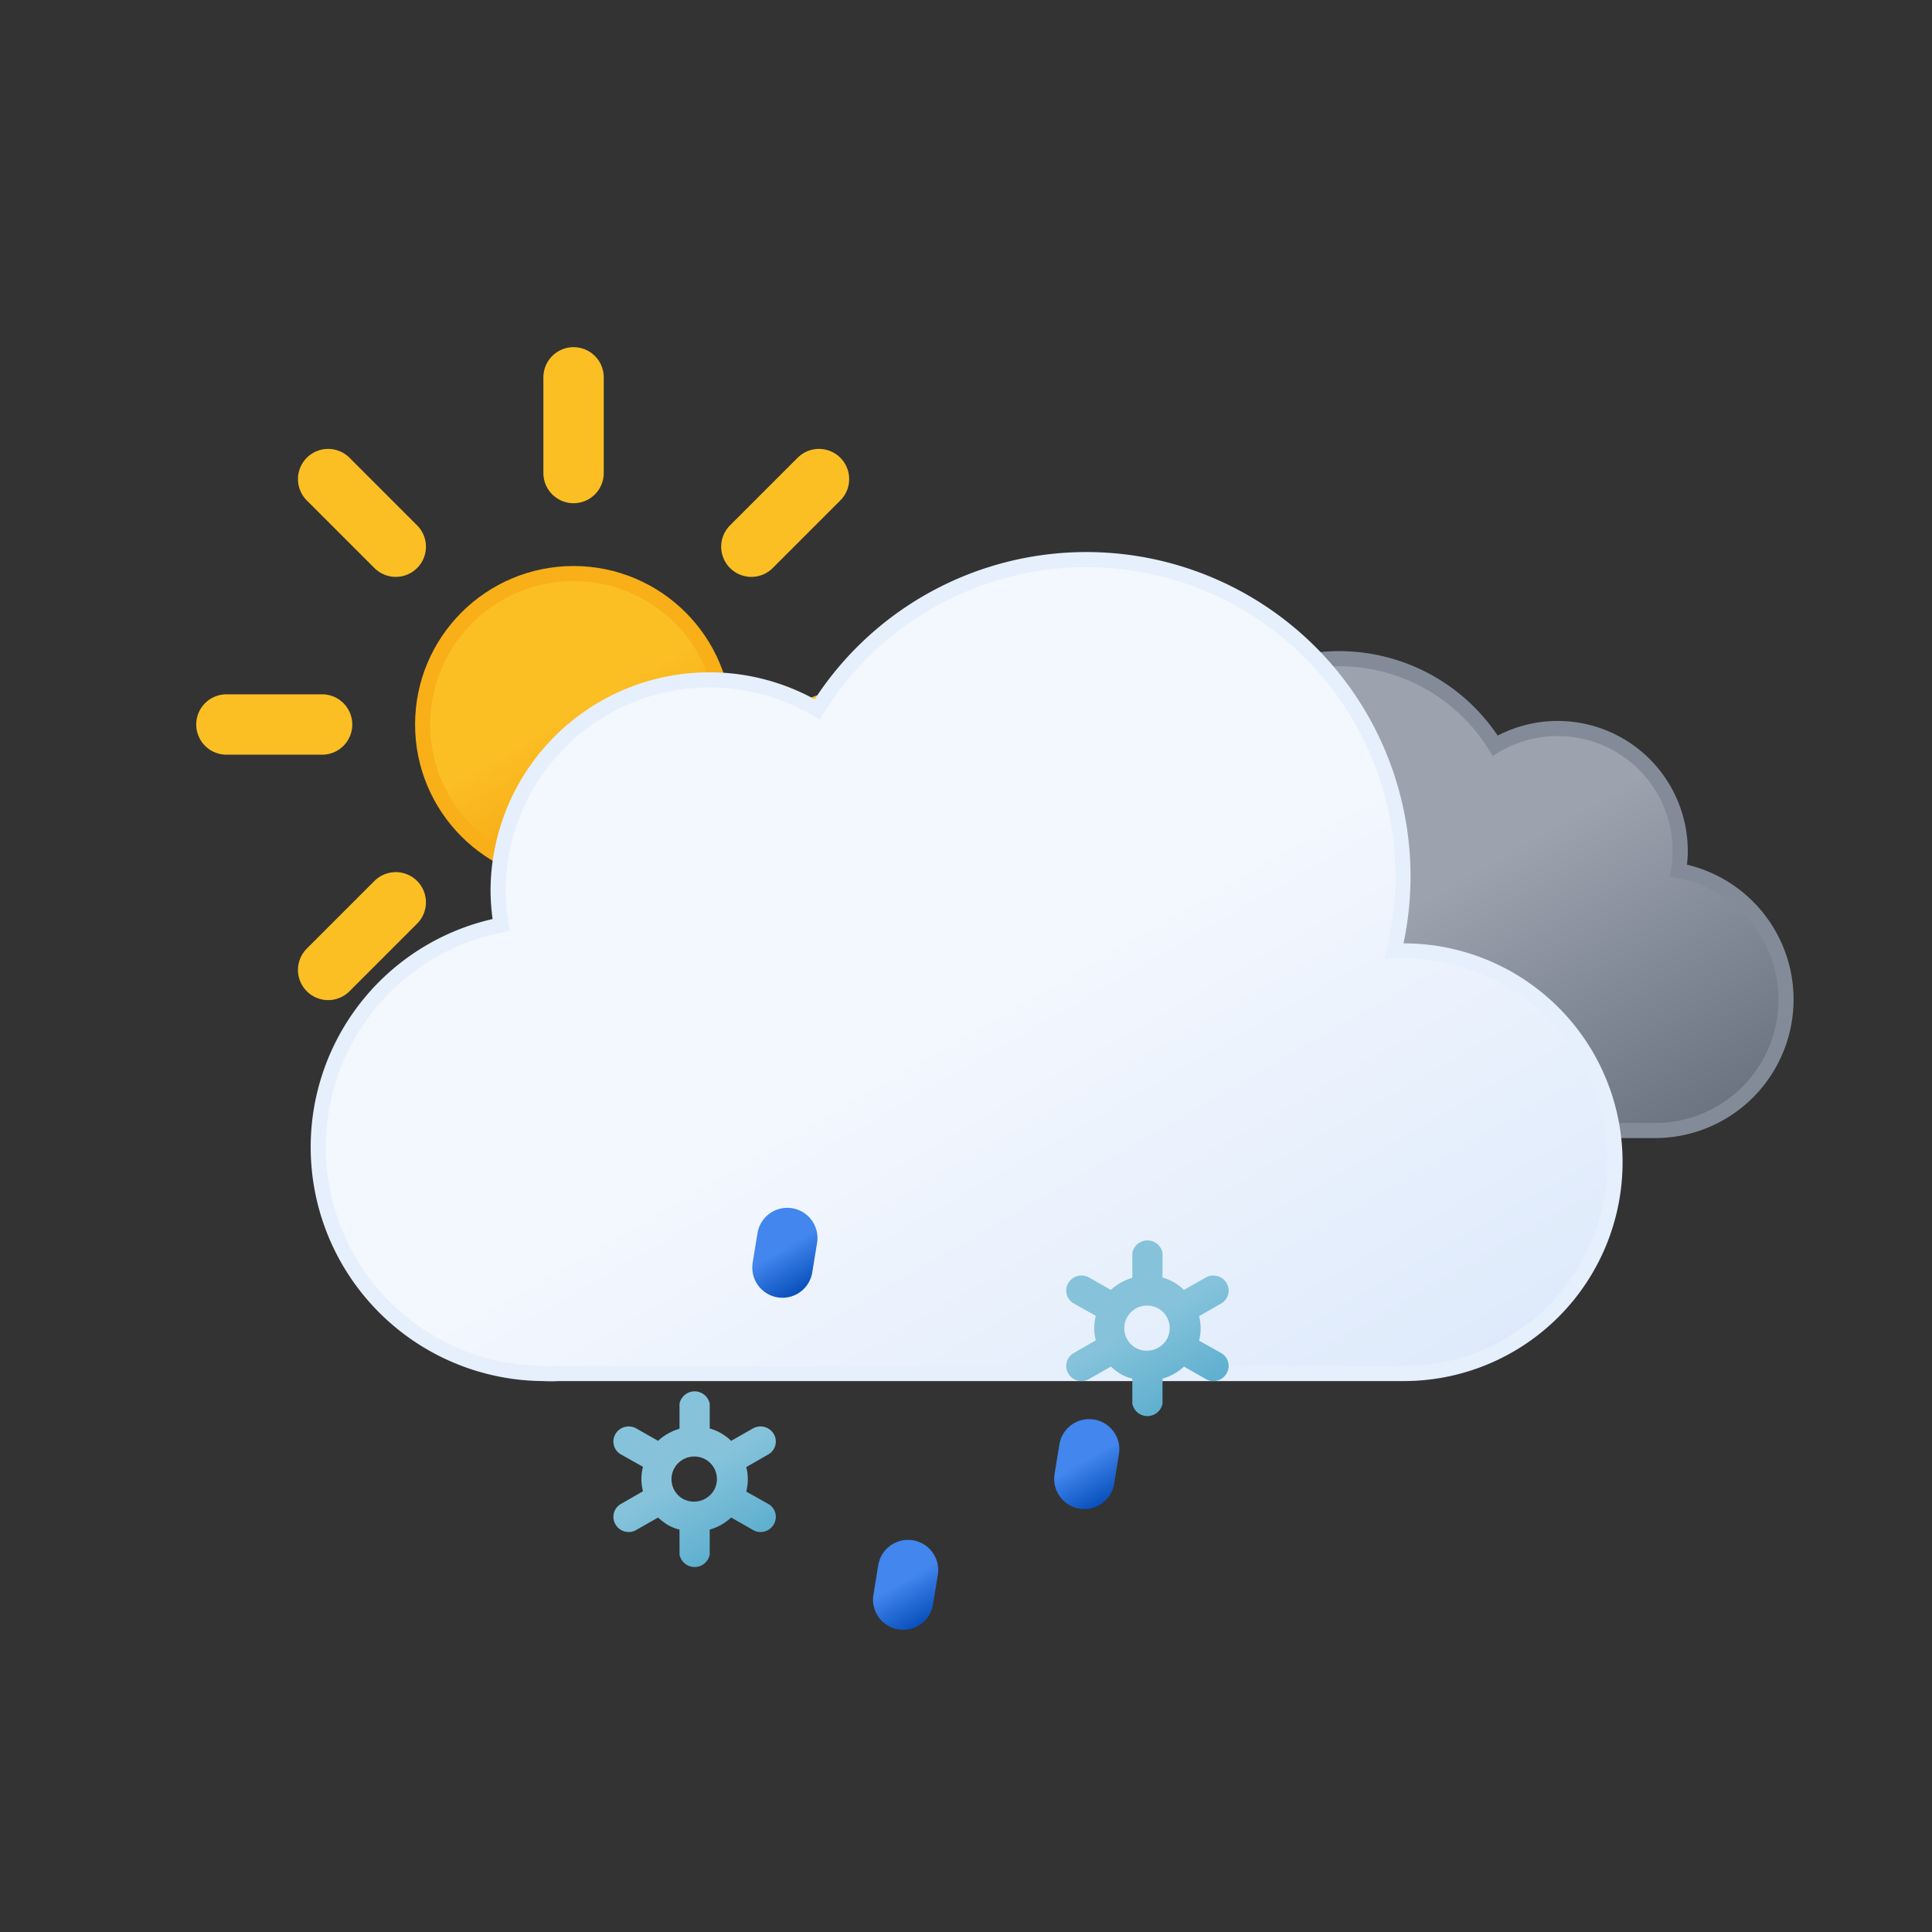 <svg xmlns="http://www.w3.org/2000/svg" xmlns:xlink="http://www.w3.org/1999/xlink" viewBox="0 0 64 64"><rect x="0" y="0" width="64" height="64" fill="#333333" stroke="none"/><defs><linearGradient id="a" x1="16.5" y1="19.67" x2="21.5" y2="28.33" gradientUnits="userSpaceOnUse"><stop offset="0" stop-color="#fbbf24"/><stop offset="0.45" stop-color="#fbbf24"/><stop offset="1" stop-color="#f59e0b"/></linearGradient><linearGradient id="b" x1="40.76" y1="23" x2="50.83" y2="40.46" gradientUnits="userSpaceOnUse"><stop offset="0" stop-color="#9ca3af"/><stop offset="0.45" stop-color="#9ca3af"/><stop offset="1" stop-color="#6b7280"/></linearGradient><linearGradient id="c" x1="22.56" y1="21.96" x2="39.2" y2="50.8" gradientUnits="userSpaceOnUse"><stop offset="0" stop-color="#f3f7fe"/><stop offset="0.45" stop-color="#f3f7fe"/><stop offset="1" stop-color="#deeafb"/></linearGradient><linearGradient id="d" x1="25.31" y1="40.3" x2="26.69" y2="42.7" gradientUnits="userSpaceOnUse"><stop offset="0" stop-color="#4286ee"/><stop offset="0.45" stop-color="#4286ee"/><stop offset="1" stop-color="#0950bc"/></linearGradient><linearGradient id="e" x1="29.31" y1="51.3" x2="30.69" y2="53.7" xlink:href="#d"/><linearGradient id="f" x1="35.31" y1="47.3" x2="36.69" y2="49.7" xlink:href="#d"/><linearGradient id="g" x1="21.66" y1="46.68" x2="24.34" y2="51.32" gradientUnits="userSpaceOnUse"><stop offset="0" stop-color="#86c3db"/><stop offset="0.45" stop-color="#86c3db"/><stop offset="1" stop-color="#5eafcf"/></linearGradient><linearGradient id="h" x1="36.66" y1="41.68" x2="39.34" y2="46.32" xlink:href="#g"/></defs><circle cx="19" cy="24" r="5" stroke="#f8af18" stroke-miterlimit="10" stroke-width="0.5" fill="url(#a)"/><path d="M19,15.67V12.5m0,23V32.33m5.89-14.22,2.24-2.24M10.87,32.13l2.24-2.24m0-11.78-2.24-2.24M27.13,32.13l-2.24-2.24M7.5,24h3.17M30.5,24H27.33" fill="none" stroke="#fbbf24" stroke-linecap="round" stroke-miterlimit="10" stroke-width="2"/><path d="M34.23,33.45a4.05,4.05,0,0,0,4.05,4H54.79a4.34,4.34,0,0,0,.81-8.61,3.52,3.52,0,0,0,.06-.66,4.06,4.06,0,0,0-6.13-3.48,6.08,6.08,0,0,0-11.25,3.19,6.34,6.34,0,0,0,.18,1.46h-.18A4.05,4.05,0,0,0,34.23,33.45Z" stroke="#848b98" stroke-miterlimit="10" stroke-width="0.5" fill="url(#b)"/><path d="M46.5,31.5l-.32,0a10.49,10.49,0,0,0-19.11-8,7,7,0,0,0-10.57,6,7.21,7.21,0,0,0,.1,1.14A7.5,7.5,0,0,0,18,45.5a4.19,4.19,0,0,0,.5,0v0h28a7,7,0,0,0,0-14Z" stroke="#e6effc" stroke-miterlimit="10" stroke-width="0.5" fill="url(#c)"/><line x1="26.08" y1="41.01" x2="25.92" y2="41.99" fill="none" stroke-linecap="round" stroke-miterlimit="10" stroke-width="2" stroke="url(#d)"/><line x1="30.08" y1="52.01" x2="29.92" y2="52.99" fill="none" stroke-linecap="round" stroke-miterlimit="10" stroke-width="2" stroke="url(#e)"/><line x1="36.08" y1="48.01" x2="35.92" y2="48.99" fill="none" stroke-linecap="round" stroke-miterlimit="10" stroke-width="2" stroke="url(#f)"/><path d="M25.45,49.82l-.73-.41a1.59,1.59,0,0,0,0-.81l.73-.42a.49.49,0,0,0,.18-.68.51.51,0,0,0-.69-.18l-.72.41a1.66,1.66,0,0,0-.71-.41V46.5a.51.51,0,0,0-1,0v.83a1.74,1.74,0,0,0-.71.4l-.72-.41a.51.51,0,0,0-.69.18.49.49,0,0,0,.18.68l.73.41a1.59,1.59,0,0,0,0,.81l-.73.42a.49.49,0,0,0-.18.68.5.5,0,0,0,.44.25.47.47,0,0,0,.25-.07l.72-.41a2,2,0,0,0,.33.25,1.5,1.5,0,0,0,.38.15v.83a.51.51,0,0,0,1,0v-.83a1.74,1.74,0,0,0,.71-.4l.72.41a.47.47,0,0,0,.25.07.5.5,0,0,0,.44-.25A.49.49,0,0,0,25.45,49.82Zm-2.83-.17a.75.75,0,0,1,.38-1.4.75.75,0,0,1,.38.1.75.75,0,0,1,.28,1A.77.77,0,0,1,22.62,49.65Z" fill="url(#g)"/><path d="M40.45,44.82l-.73-.41a1.59,1.59,0,0,0,0-.81l.73-.42a.49.49,0,0,0,.18-.68.51.51,0,0,0-.69-.18l-.72.41a1.66,1.66,0,0,0-.71-.41V41.5a.51.51,0,0,0-1,0v.83a1.74,1.74,0,0,0-.71.4l-.72-.41a.51.51,0,0,0-.69.18.49.49,0,0,0,.18.68l.73.41a1.59,1.59,0,0,0,0,.81l-.73.42a.49.49,0,0,0-.18.68.5.5,0,0,0,.44.25.47.47,0,0,0,.25-.07l.72-.41a2,2,0,0,0,.33.25,1.5,1.5,0,0,0,.38.15v.83a.51.51,0,0,0,1,0v-.83a1.74,1.74,0,0,0,.71-.4l.72.41a.47.47,0,0,0,.25.07.5.5,0,0,0,.44-.25A.49.49,0,0,0,40.45,44.82Zm-2.83-.17a.75.75,0,0,1,.38-1.4.75.75,0,0,1,.38.1.75.75,0,0,1,.28,1A.77.77,0,0,1,37.62,44.65Z" fill="url(#h)"/></svg>